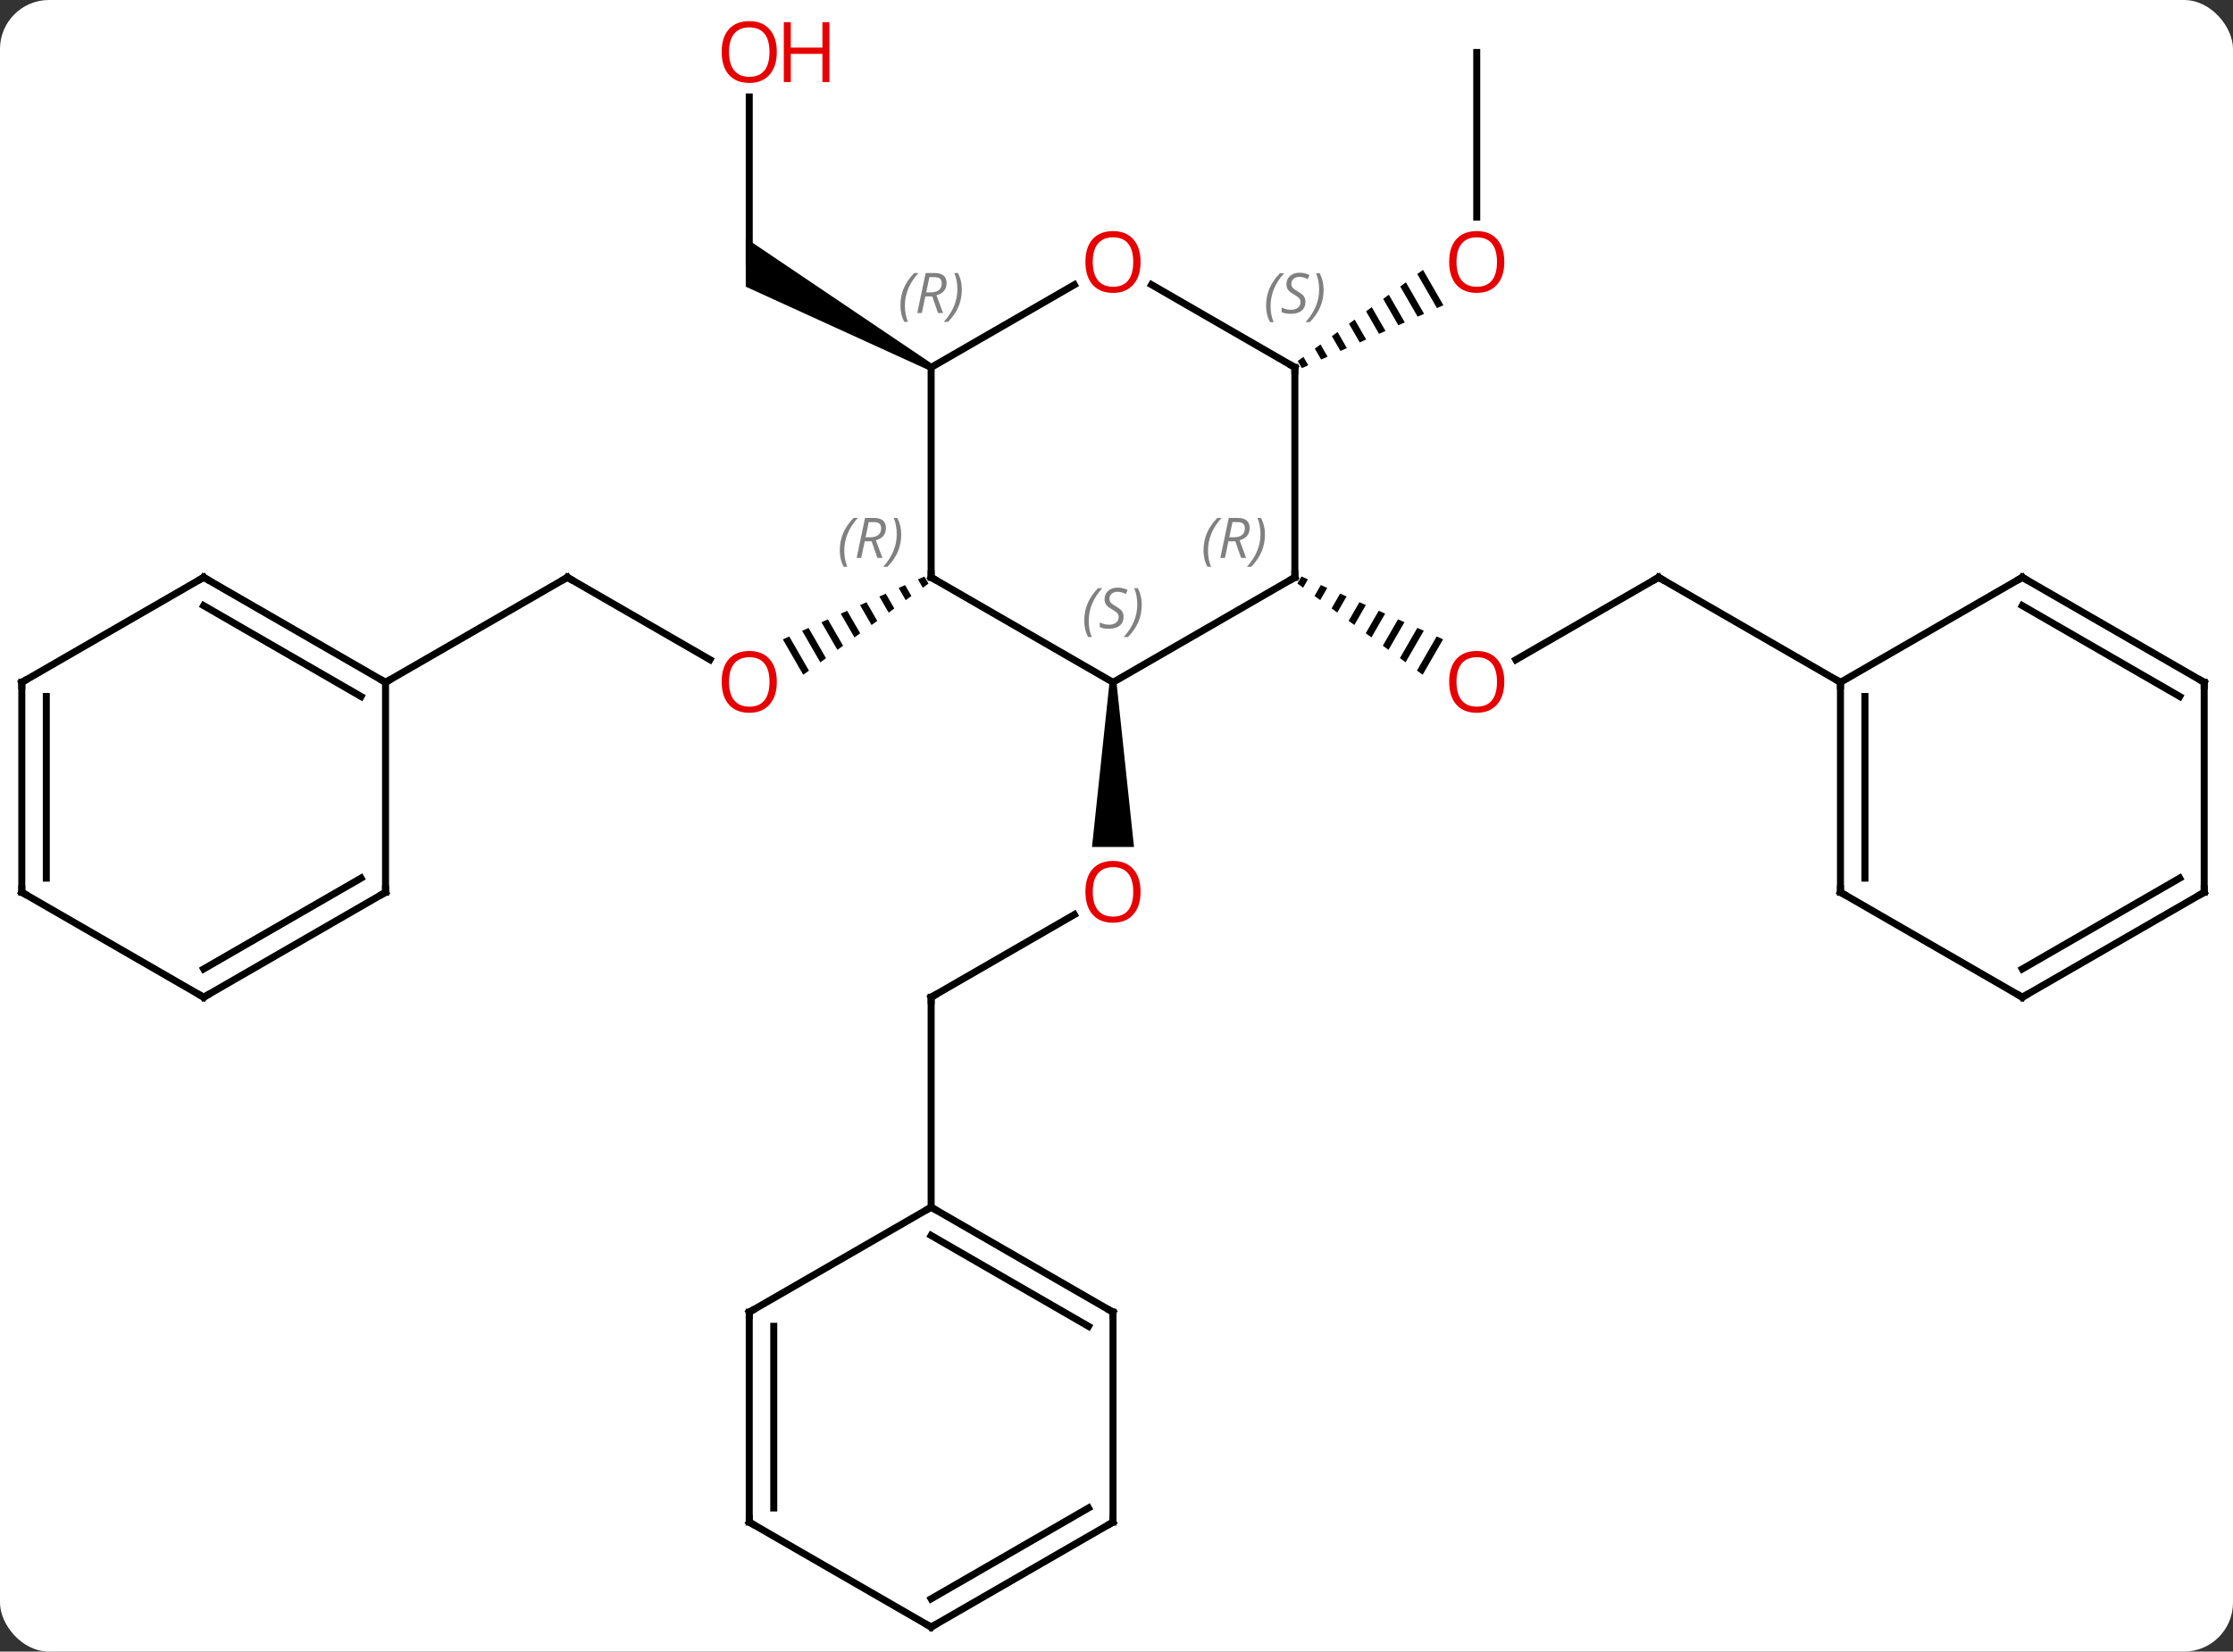 <svg width="319" viewBox="0 0 319 236" style="fill-opacity:1; color-rendering:auto; color-interpolation:auto; text-rendering:auto; stroke:black; stroke-linecap:square; stroke-miterlimit:10; shape-rendering:auto; stroke-opacity:1; fill:black; stroke-dasharray:none; font-weight:normal; stroke-width:1; font-family:'Open Sans'; font-style:normal; stroke-linejoin:miter; font-size:12; stroke-dashoffset:0; image-rendering:auto;" height="236" class="cas-substance-image" xmlns:xlink="http://www.w3.org/1999/xlink" xmlns="http://www.w3.org/2000/svg"><rect x="0" y="0" width="319" height="236" fill="#333333" stroke="none"/><svg class="cas-substance-single-component"><rect y="0" x="0" width="319" stroke="none" ry="7" rx="7" height="236" fill="white" class="cas-substance-group"/><svg y="0" x="0" width="319" viewBox="0 0 319 236" style="fill:black;" height="236" class="cas-substance-single-component-image"><svg><g><g transform="translate(159,120)" style="text-rendering:geometricPrecision; color-rendering:optimizeQuality; color-interpolation:linearRGB; stroke-linecap:butt; image-rendering:optimizeQuality;"><line y2="22.5" y1="10.689" x2="-25.98" x1="-5.523" style="fill:none;"/><path style="stroke:none;" d="M-0.5 -22.5 L0.5 -22.5 L3 1.023 L-3 1.023 Z"/><line y2="52.5" y1="22.5" x2="-25.98" x1="-25.98" style="fill:none;"/><line y2="-37.5" y1="-25.741" x2="-77.943" x1="-57.577" style="fill:none;"/><path style="stroke:none;" d="M-26.942 -37.617 L-27.861 -37.209 L-27.861 -37.209 L-27.174 -36.016 L-27.174 -36.016 L-26.36 -36.608 L-26.942 -37.617 ZM-29.7 -36.392 L-30.619 -35.984 L-30.619 -35.984 L-29.613 -34.24 L-29.613 -34.24 L-28.8 -34.832 L-29.7 -36.392 ZM-32.458 -35.168 L-33.377 -34.76 L-33.377 -34.76 L-32.053 -32.463 L-31.24 -33.055 L-31.24 -33.055 L-32.458 -35.168 ZM-35.216 -33.944 L-36.136 -33.536 L-36.136 -33.536 L-34.493 -30.687 L-33.679 -31.279 L-33.679 -31.279 L-35.216 -33.944 ZM-37.974 -32.719 L-38.893 -32.311 L-38.893 -32.311 L-36.932 -28.911 L-36.119 -29.503 L-37.974 -32.719 ZM-40.732 -31.495 L-41.651 -31.087 L-41.651 -31.087 L-39.372 -27.134 L-38.559 -27.727 L-38.559 -27.727 L-40.732 -31.495 ZM-43.49 -30.271 L-44.409 -29.863 L-44.409 -29.863 L-41.812 -25.358 L-41.812 -25.358 L-40.999 -25.95 L-43.49 -30.271 ZM-46.248 -29.046 L-47.167 -28.638 L-47.167 -28.638 L-44.252 -23.582 L-44.252 -23.582 L-43.438 -24.174 L-46.248 -29.046 Z"/><line y2="-22.5" y1="-37.5" x2="-103.923" x1="-77.943" style="fill:none;"/><line y2="-37.5" y1="-25.726" x2="77.943" x1="57.55" style="fill:none;"/><path style="stroke:none;" d="M26.928 -37.623 L26.348 -36.617 L26.348 -36.617 L27.161 -36.025 L27.848 -37.215 L26.928 -37.623 ZM29.686 -36.399 L28.787 -34.84 L28.787 -34.84 L29.601 -34.248 L29.601 -34.248 L30.606 -35.991 L30.606 -35.991 L29.686 -36.399 ZM32.444 -35.175 L31.227 -33.064 L31.227 -33.064 L32.04 -32.471 L33.364 -34.767 L33.364 -34.767 L32.444 -35.175 ZM35.203 -33.951 L33.666 -31.287 L34.48 -30.695 L34.48 -30.695 L36.122 -33.543 L35.203 -33.951 ZM37.961 -32.727 L36.106 -29.51 L36.106 -29.51 L36.919 -28.918 L38.88 -32.319 L38.88 -32.319 L37.961 -32.727 ZM40.719 -31.503 L38.545 -27.734 L39.358 -27.142 L39.358 -27.142 L41.638 -31.095 L41.638 -31.095 L40.719 -31.503 ZM43.477 -30.279 L40.985 -25.957 L40.985 -25.957 L41.798 -25.365 L44.397 -29.871 L44.397 -29.871 L43.477 -30.279 ZM46.235 -29.055 L43.424 -24.18 L43.424 -24.18 L44.237 -23.588 L47.155 -28.647 L47.155 -28.647 L46.235 -29.055 Z"/><line y2="-22.5" y1="-37.5" x2="103.923" x1="77.943" style="fill:none;"/><line y2="-106.148" y1="-82.5" x2="-51.963" x1="-51.963" style="fill:none;"/><path style="stroke:none;" d="M-25.73 -67.933 L-26.23 -67.067 L-52.463 -79.036 L-52.463 -85.964 Z"/><line y2="-112.5" y1="-88.977" x2="51.963" x1="51.963" style="fill:none;"/><path style="stroke:none;" d="M44.286 -81.434 L43.472 -80.842 L43.472 -80.842 L46.279 -75.975 L46.279 -75.975 L47.198 -76.384 L47.198 -76.384 L44.286 -81.434 ZM41.845 -79.658 L41.032 -79.066 L41.032 -79.066 L43.521 -74.75 L43.521 -74.75 L44.44 -75.158 L44.44 -75.158 L41.845 -79.658 ZM39.405 -77.883 L38.592 -77.291 L38.592 -77.291 L40.764 -73.525 L40.764 -73.525 L41.683 -73.933 L41.683 -73.933 L39.405 -77.883 ZM36.965 -76.107 L36.152 -75.516 L38.006 -72.299 L38.925 -72.708 L38.925 -72.708 L36.965 -76.107 ZM34.525 -74.332 L33.711 -73.74 L35.249 -71.074 L35.249 -71.074 L36.168 -71.483 L36.168 -71.483 L34.525 -74.332 ZM32.085 -72.556 L31.271 -71.965 L31.271 -71.965 L32.491 -69.849 L32.491 -69.849 L33.41 -70.257 L33.41 -70.257 L32.085 -72.556 ZM29.644 -70.781 L28.831 -70.189 L28.831 -70.189 L29.734 -68.624 L29.734 -68.624 L30.653 -69.032 L30.653 -69.032 L29.644 -70.781 ZM27.204 -69.006 L26.391 -68.414 L26.391 -68.414 L26.976 -67.399 L26.976 -67.399 L27.895 -67.807 L27.895 -67.807 L27.204 -69.006 Z"/><line y2="-37.5" y1="-22.5" x2="-25.98" x1="0" style="fill:none;"/><line y2="-37.5" y1="-22.5" x2="25.98" x1="0" style="fill:none;"/><line y2="-67.5" y1="-37.5" x2="-25.98" x1="-25.98" style="fill:none;"/><line y2="-67.5" y1="-37.5" x2="25.98" x1="25.98" style="fill:none;"/><line y2="-79.311" y1="-67.5" x2="-5.523" x1="-25.98" style="fill:none;"/><line y2="-79.321" y1="-67.5" x2="5.505" x1="25.98" style="fill:none;"/><line y2="67.5" y1="52.5" x2="0" x1="-25.98" style="fill:none;"/><line y2="69.521" y1="56.541" x2="-3.5" x1="-25.98" style="fill:none;"/><line y2="67.5" y1="52.5" x2="-51.963" x1="-25.98" style="fill:none;"/><line y2="97.5" y1="67.5" x2="0" x1="0" style="fill:none;"/><line y2="97.5" y1="67.5" x2="-51.963" x1="-51.963" style="fill:none;"/><line y2="95.479" y1="69.521" x2="-48.463" x1="-48.463" style="fill:none;"/><line y2="112.5" y1="97.5" x2="-25.98" x1="0" style="fill:none;"/><line y2="108.459" y1="95.479" x2="-25.98" x1="-3.5" style="fill:none;"/><line y2="112.5" y1="97.5" x2="-25.98" x1="-51.963" style="fill:none;"/><line y2="-37.5" y1="-22.5" x2="-129.903" x1="-103.923" style="fill:none;"/><line y2="-33.459" y1="-20.479" x2="-129.903" x1="-107.423" style="fill:none;"/><line y2="7.5" y1="-22.5" x2="-103.923" x1="-103.923" style="fill:none;"/><line y2="-22.5" y1="-37.5" x2="-155.886" x1="-129.903" style="fill:none;"/><line y2="22.5" y1="7.5" x2="-129.903" x1="-103.923" style="fill:none;"/><line y2="18.459" y1="5.479" x2="-129.903" x1="-107.423" style="fill:none;"/><line y2="7.5" y1="-22.5" x2="-155.886" x1="-155.886" style="fill:none;"/><line y2="5.479" y1="-20.479" x2="-152.386" x1="-152.386" style="fill:none;"/><line y2="7.5" y1="22.5" x2="-155.886" x1="-129.903" style="fill:none;"/><line y2="7.5" y1="-22.5" x2="103.923" x1="103.923" style="fill:none;"/><line y2="5.479" y1="-20.479" x2="107.423" x1="107.423" style="fill:none;"/><line y2="-37.5" y1="-22.5" x2="129.903" x1="103.923" style="fill:none;"/><line y2="22.5" y1="7.5" x2="129.903" x1="103.923" style="fill:none;"/><line y2="-22.5" y1="-37.5" x2="155.886" x1="129.903" style="fill:none;"/><line y2="-20.479" y1="-33.459" x2="152.386" x1="129.903" style="fill:none;"/><line y2="7.5" y1="22.5" x2="155.886" x1="129.903" style="fill:none;"/><line y2="5.479" y1="18.459" x2="152.386" x1="129.903" style="fill:none;"/><line y2="7.5" y1="-22.5" x2="155.886" x1="155.886" style="fill:none;"/></g><g transform="translate(159,120)" style="fill:rgb(230,0,0); text-rendering:geometricPrecision; color-rendering:optimizeQuality; image-rendering:optimizeQuality; font-family:'Open Sans'; stroke:rgb(230,0,0); color-interpolation:linearRGB;"><path style="stroke:none;" d="M3.938 7.43 Q3.938 9.492 2.898 10.672 Q1.859 11.852 0.016 11.852 Q-1.875 11.852 -2.906 10.688 Q-3.938 9.523 -3.938 7.414 Q-3.938 5.32 -2.906 4.172 Q-1.875 3.023 0.016 3.023 Q1.875 3.023 2.906 4.195 Q3.938 5.367 3.938 7.43 ZM-2.891 7.43 Q-2.891 9.164 -2.148 10.07 Q-1.406 10.977 0.016 10.977 Q1.438 10.977 2.164 10.078 Q2.891 9.18 2.891 7.43 Q2.891 5.695 2.164 4.805 Q1.438 3.914 0.016 3.914 Q-1.406 3.914 -2.148 4.812 Q-2.891 5.711 -2.891 7.43 Z"/></g><g transform="translate(159,120)" style="stroke-linecap:butt; text-rendering:geometricPrecision; color-rendering:optimizeQuality; image-rendering:optimizeQuality; font-family:'Open Sans'; color-interpolation:linearRGB; stroke-miterlimit:5;"><path style="fill:none;" d="M-25.547 22.25 L-25.98 22.5 L-25.98 23"/><path style="fill:rgb(230,0,0); stroke:none;" d="M-48.026 -22.57 Q-48.026 -20.508 -49.065 -19.328 Q-50.104 -18.148 -51.947 -18.148 Q-53.838 -18.148 -54.869 -19.312 Q-55.901 -20.477 -55.901 -22.586 Q-55.901 -24.68 -54.869 -25.828 Q-53.838 -26.977 -51.947 -26.977 Q-50.088 -26.977 -49.057 -25.805 Q-48.026 -24.633 -48.026 -22.57 ZM-54.854 -22.57 Q-54.854 -20.836 -54.111 -19.93 Q-53.369 -19.023 -51.947 -19.023 Q-50.526 -19.023 -49.799 -19.922 Q-49.072 -20.82 -49.072 -22.57 Q-49.072 -24.305 -49.799 -25.195 Q-50.526 -26.086 -51.947 -26.086 Q-53.369 -26.086 -54.111 -25.188 Q-54.854 -24.289 -54.854 -22.57 Z"/><path style="fill:none;" d="M-77.51 -37.25 L-77.943 -37.5 L-78.376 -37.25"/><path style="fill:rgb(230,0,0); stroke:none;" d="M55.901 -22.57 Q55.901 -20.508 54.861 -19.328 Q53.822 -18.148 51.979 -18.148 Q50.088 -18.148 49.057 -19.312 Q48.026 -20.477 48.026 -22.586 Q48.026 -24.68 49.057 -25.828 Q50.088 -26.977 51.979 -26.977 Q53.838 -26.977 54.869 -25.805 Q55.901 -24.633 55.901 -22.57 ZM49.072 -22.57 Q49.072 -20.836 49.815 -19.93 Q50.557 -19.023 51.979 -19.023 Q53.401 -19.023 54.127 -19.922 Q54.854 -20.82 54.854 -22.57 Q54.854 -24.305 54.127 -25.195 Q53.401 -26.086 51.979 -26.086 Q50.557 -26.086 49.815 -25.188 Q49.072 -24.289 49.072 -22.57 Z"/><path style="fill:none;" d="M77.51 -37.25 L77.943 -37.5 L78.376 -37.25"/><path style="fill:rgb(230,0,0); stroke:none;" d="M-48.026 -112.57 Q-48.026 -110.508 -49.065 -109.328 Q-50.104 -108.148 -51.947 -108.148 Q-53.838 -108.148 -54.869 -109.312 Q-55.901 -110.477 -55.901 -112.586 Q-55.901 -114.68 -54.869 -115.828 Q-53.838 -116.977 -51.947 -116.977 Q-50.088 -116.977 -49.057 -115.805 Q-48.026 -114.633 -48.026 -112.57 ZM-54.854 -112.57 Q-54.854 -110.836 -54.111 -109.93 Q-53.369 -109.023 -51.947 -109.023 Q-50.526 -109.023 -49.799 -109.922 Q-49.072 -110.82 -49.072 -112.57 Q-49.072 -114.305 -49.799 -115.195 Q-50.526 -116.086 -51.947 -116.086 Q-53.369 -116.086 -54.111 -115.188 Q-54.854 -114.289 -54.854 -112.57 Z"/><path style="fill:rgb(230,0,0); stroke:none;" d="M-40.51 -108.273 L-41.51 -108.273 L-41.51 -112.305 L-46.026 -112.305 L-46.026 -108.273 L-47.026 -108.273 L-47.026 -116.836 L-46.026 -116.836 L-46.026 -113.195 L-41.51 -113.195 L-41.51 -116.836 L-40.51 -116.836 L-40.51 -108.273 Z"/><path style="fill:rgb(230,0,0); stroke:none;" d="M55.901 -82.57 Q55.901 -80.508 54.861 -79.328 Q53.822 -78.148 51.979 -78.148 Q50.088 -78.148 49.057 -79.312 Q48.026 -80.477 48.026 -82.586 Q48.026 -84.68 49.057 -85.828 Q50.088 -86.977 51.979 -86.977 Q53.838 -86.977 54.869 -85.805 Q55.901 -84.633 55.901 -82.57 ZM49.072 -82.57 Q49.072 -80.836 49.815 -79.93 Q50.557 -79.023 51.979 -79.023 Q53.401 -79.023 54.127 -79.922 Q54.854 -80.82 54.854 -82.57 Q54.854 -84.305 54.127 -85.195 Q53.401 -86.086 51.979 -86.086 Q50.557 -86.086 49.815 -85.188 Q49.072 -84.289 49.072 -82.57 Z"/></g><g transform="translate(159,120)" style="stroke-linecap:butt; font-size:8.4px; fill:gray; text-rendering:geometricPrecision; image-rendering:optimizeQuality; color-rendering:optimizeQuality; font-family:'Open Sans'; font-style:italic; stroke:gray; color-interpolation:linearRGB; stroke-miterlimit:5;"><path style="stroke:none;" d="M-4.109 -31.297 Q-4.109 -32.625 -3.64 -33.75 Q-3.171 -34.875 -2.14 -35.953 L-1.53 -35.953 Q-2.499 -34.891 -2.983 -33.719 Q-3.468 -32.547 -3.468 -31.312 Q-3.468 -29.984 -3.03 -28.969 L-3.546 -28.969 Q-4.109 -30 -4.109 -31.297 ZM1.514 -31.891 Q1.514 -31.062 0.967 -30.609 Q0.42 -30.156 -0.58 -30.156 Q-0.986 -30.156 -1.298 -30.211 Q-1.611 -30.266 -1.892 -30.406 L-1.892 -31.062 Q-1.267 -30.734 -0.564 -30.734 Q0.061 -30.734 0.436 -31.031 Q0.811 -31.328 0.811 -31.844 Q0.811 -32.156 0.608 -32.383 Q0.405 -32.609 -0.158 -32.938 Q-0.752 -33.266 -0.978 -33.594 Q-1.205 -33.922 -1.205 -34.375 Q-1.205 -35.109 -0.689 -35.57 Q-0.173 -36.031 0.67 -36.031 Q1.045 -36.031 1.381 -35.953 Q1.717 -35.875 2.092 -35.703 L1.827 -35.109 Q1.577 -35.266 1.256 -35.352 Q0.936 -35.438 0.67 -35.438 Q0.139 -35.438 -0.181 -35.164 Q-0.502 -34.891 -0.502 -34.422 Q-0.502 -34.219 -0.431 -34.07 Q-0.361 -33.922 -0.22 -33.789 Q-0.08 -33.656 0.342 -33.406 Q0.905 -33.062 1.108 -32.867 Q1.311 -32.672 1.413 -32.438 Q1.514 -32.203 1.514 -31.891 ZM4.109 -33.609 Q4.109 -32.281 3.632 -31.148 Q3.155 -30.016 2.14 -28.969 L1.53 -28.969 Q3.468 -31.125 3.468 -33.609 Q3.468 -34.938 3.03 -35.953 L3.546 -35.953 Q4.109 -34.891 4.109 -33.609 Z"/><path style="fill:none; stroke:black;" d="M-25.547 -37.25 L-25.98 -37.5 L-25.98 -38"/><path style="stroke:none;" d="M-39.029 -41.336 Q-39.029 -42.664 -38.56 -43.789 Q-38.092 -44.914 -37.06 -45.992 L-36.451 -45.992 Q-37.42 -44.93 -37.904 -43.758 Q-38.388 -42.586 -38.388 -41.352 Q-38.388 -40.023 -37.951 -39.008 L-38.467 -39.008 Q-39.029 -40.039 -39.029 -41.336 ZM-35.469 -42.648 L-35.969 -40.273 L-36.625 -40.273 L-35.422 -45.992 L-34.172 -45.992 Q-32.438 -45.992 -32.438 -44.555 Q-32.438 -43.195 -33.875 -42.805 L-32.938 -40.273 L-33.656 -40.273 L-34.484 -42.648 L-35.469 -42.648 ZM-34.891 -45.398 Q-35.281 -43.477 -35.344 -43.227 L-34.688 -43.227 Q-33.938 -43.227 -33.531 -43.555 Q-33.125 -43.883 -33.125 -44.508 Q-33.125 -44.977 -33.383 -45.187 Q-33.641 -45.398 -34.234 -45.398 L-34.891 -45.398 ZM-30.252 -43.648 Q-30.252 -42.32 -30.728 -41.187 Q-31.205 -40.055 -32.22 -39.008 L-32.83 -39.008 Q-30.892 -41.164 -30.892 -43.648 Q-30.892 -44.977 -31.33 -45.992 L-30.814 -45.992 Q-30.252 -44.93 -30.252 -43.648 Z"/><path style="fill:none; stroke:black;" d="M25.547 -37.25 L25.98 -37.5 L25.98 -38"/><path style="stroke:none;" d="M12.931 -41.336 Q12.931 -42.664 13.4 -43.789 Q13.868 -44.914 14.9 -45.992 L15.509 -45.992 Q14.54 -44.93 14.056 -43.758 Q13.572 -42.586 13.572 -41.352 Q13.572 -40.023 14.009 -39.008 L13.493 -39.008 Q12.931 -40.039 12.931 -41.336 ZM16.491 -42.648 L15.991 -40.273 L15.335 -40.273 L16.538 -45.992 L17.788 -45.992 Q19.522 -45.992 19.522 -44.555 Q19.522 -43.195 18.085 -42.805 L19.022 -40.273 L18.304 -40.273 L17.476 -42.648 L16.491 -42.648 ZM17.069 -45.398 Q16.679 -43.477 16.616 -43.227 L17.272 -43.227 Q18.022 -43.227 18.429 -43.555 Q18.835 -43.883 18.835 -44.508 Q18.835 -44.977 18.577 -45.187 Q18.319 -45.398 17.726 -45.398 L17.069 -45.398 ZM21.708 -43.648 Q21.708 -42.32 21.232 -41.187 Q20.755 -40.055 19.74 -39.008 L19.13 -39.008 Q21.068 -41.164 21.068 -43.648 Q21.068 -44.977 20.63 -45.992 L21.146 -45.992 Q21.708 -44.93 21.708 -43.648 Z"/><path style="stroke:none;" d="M-30.369 -76.336 Q-30.369 -77.664 -29.9 -78.789 Q-29.431 -79.914 -28.4 -80.992 L-27.791 -80.992 Q-28.759 -79.93 -29.244 -78.758 Q-29.728 -77.586 -29.728 -76.352 Q-29.728 -75.023 -29.291 -74.008 L-29.806 -74.008 Q-30.369 -75.039 -30.369 -76.336 ZM-26.809 -77.648 L-27.309 -75.273 L-27.965 -75.273 L-26.762 -80.992 L-25.512 -80.992 Q-23.778 -80.992 -23.778 -79.555 Q-23.778 -78.195 -25.215 -77.805 L-24.278 -75.273 L-24.996 -75.273 L-25.825 -77.648 L-26.809 -77.648 ZM-26.231 -80.398 Q-26.621 -78.477 -26.684 -78.227 L-26.028 -78.227 Q-25.278 -78.227 -24.871 -78.555 Q-24.465 -78.883 -24.465 -79.508 Q-24.465 -79.977 -24.723 -80.188 Q-24.981 -80.398 -25.575 -80.398 L-26.231 -80.398 ZM-21.592 -78.648 Q-21.592 -77.32 -22.068 -76.188 Q-22.545 -75.055 -23.56 -74.008 L-24.17 -74.008 Q-22.232 -76.164 -22.232 -78.648 Q-22.232 -79.977 -22.67 -80.992 L-22.154 -80.992 Q-21.592 -79.93 -21.592 -78.648 Z"/><path style="fill:none; stroke:black;" d="M25.98 -67 L25.98 -67.5 L25.547 -67.75"/><path style="stroke:none;" d="M21.872 -76.297 Q21.872 -77.625 22.34 -78.75 Q22.809 -79.875 23.84 -80.953 L24.45 -80.953 Q23.481 -79.891 22.997 -78.719 Q22.512 -77.547 22.512 -76.312 Q22.512 -74.984 22.95 -73.969 L22.434 -73.969 Q21.872 -75 21.872 -76.297 ZM27.494 -76.891 Q27.494 -76.062 26.947 -75.609 Q26.401 -75.156 25.401 -75.156 Q24.994 -75.156 24.682 -75.211 Q24.369 -75.266 24.088 -75.406 L24.088 -76.062 Q24.713 -75.734 25.416 -75.734 Q26.041 -75.734 26.416 -76.031 Q26.791 -76.328 26.791 -76.844 Q26.791 -77.156 26.588 -77.383 Q26.385 -77.609 25.822 -77.938 Q25.229 -78.266 25.002 -78.594 Q24.776 -78.922 24.776 -79.375 Q24.776 -80.109 25.291 -80.57 Q25.807 -81.031 26.651 -81.031 Q27.026 -81.031 27.361 -80.953 Q27.697 -80.875 28.072 -80.703 L27.807 -80.109 Q27.557 -80.266 27.236 -80.352 Q26.916 -80.438 26.651 -80.438 Q26.119 -80.438 25.799 -80.164 Q25.479 -79.891 25.479 -79.422 Q25.479 -79.219 25.549 -79.07 Q25.619 -78.922 25.76 -78.789 Q25.901 -78.656 26.322 -78.406 Q26.885 -78.062 27.088 -77.867 Q27.291 -77.672 27.393 -77.438 Q27.494 -77.203 27.494 -76.891 ZM30.089 -78.609 Q30.089 -77.281 29.612 -76.148 Q29.136 -75.016 28.12 -73.969 L27.511 -73.969 Q29.448 -76.125 29.448 -78.609 Q29.448 -79.938 29.011 -80.953 L29.526 -80.953 Q30.089 -79.891 30.089 -78.609 Z"/></g><g transform="translate(159,120)" style="stroke-linecap:butt; fill:rgb(230,0,0); text-rendering:geometricPrecision; color-rendering:optimizeQuality; image-rendering:optimizeQuality; font-family:'Open Sans'; stroke:rgb(230,0,0); color-interpolation:linearRGB; stroke-miterlimit:5;"><path style="stroke:none;" d="M3.938 -82.57 Q3.938 -80.508 2.898 -79.328 Q1.859 -78.148 0.016 -78.148 Q-1.875 -78.148 -2.906 -79.312 Q-3.938 -80.477 -3.938 -82.586 Q-3.938 -84.68 -2.906 -85.828 Q-1.875 -86.977 0.016 -86.977 Q1.875 -86.977 2.906 -85.805 Q3.938 -84.633 3.938 -82.57 ZM-2.891 -82.57 Q-2.891 -80.836 -2.148 -79.93 Q-1.406 -79.023 0.016 -79.023 Q1.438 -79.023 2.164 -79.922 Q2.891 -80.82 2.891 -82.57 Q2.891 -84.305 2.164 -85.195 Q1.438 -86.086 0.016 -86.086 Q-1.406 -86.086 -2.148 -85.188 Q-2.891 -84.289 -2.891 -82.57 Z"/><path style="fill:none; stroke:black;" d="M-25.547 52.75 L-25.98 52.5 L-26.413 52.75"/><path style="fill:none; stroke:black;" d="M-0.433 67.25 L0 67.5 L-0 68"/><path style="fill:none; stroke:black;" d="M-51.53 67.25 L-51.963 67.5 L-51.963 68"/><path style="fill:none; stroke:black;" d="M0 97 L0 97.5 L-0.433 97.75"/><path style="fill:none; stroke:black;" d="M-51.963 97 L-51.963 97.5 L-51.53 97.75"/><path style="fill:none; stroke:black;" d="M-25.547 112.25 L-25.98 112.5 L-26.413 112.25"/><path style="fill:none; stroke:black;" d="M-104.356 -22.75 L-103.923 -22.5 L-103.49 -22.75"/><path style="fill:none; stroke:black;" d="M-129.47 -37.25 L-129.903 -37.5 L-130.336 -37.25"/><path style="fill:none; stroke:black;" d="M-103.923 7 L-103.923 7.5 L-104.356 7.75"/><path style="fill:none; stroke:black;" d="M-155.453 -22.75 L-155.886 -22.5 L-155.886 -22"/><path style="fill:none; stroke:black;" d="M-129.47 22.25 L-129.903 22.5 L-130.336 22.25"/><path style="fill:none; stroke:black;" d="M-155.886 7 L-155.886 7.5 L-155.453 7.75"/><path style="fill:none; stroke:black;" d="M103.923 -22 L103.923 -22.5 L103.49 -22.75"/><path style="fill:none; stroke:black;" d="M103.923 7 L103.923 7.5 L104.356 7.75"/><path style="fill:none; stroke:black;" d="M129.47 -37.25 L129.903 -37.5 L130.336 -37.25"/><path style="fill:none; stroke:black;" d="M129.47 22.25 L129.903 22.5 L130.336 22.25"/><path style="fill:none; stroke:black;" d="M155.453 -22.75 L155.886 -22.5 L155.886 -22"/><path style="fill:none; stroke:black;" d="M155.453 7.75 L155.886 7.5 L155.886 7"/></g></g></svg></svg></svg></svg>